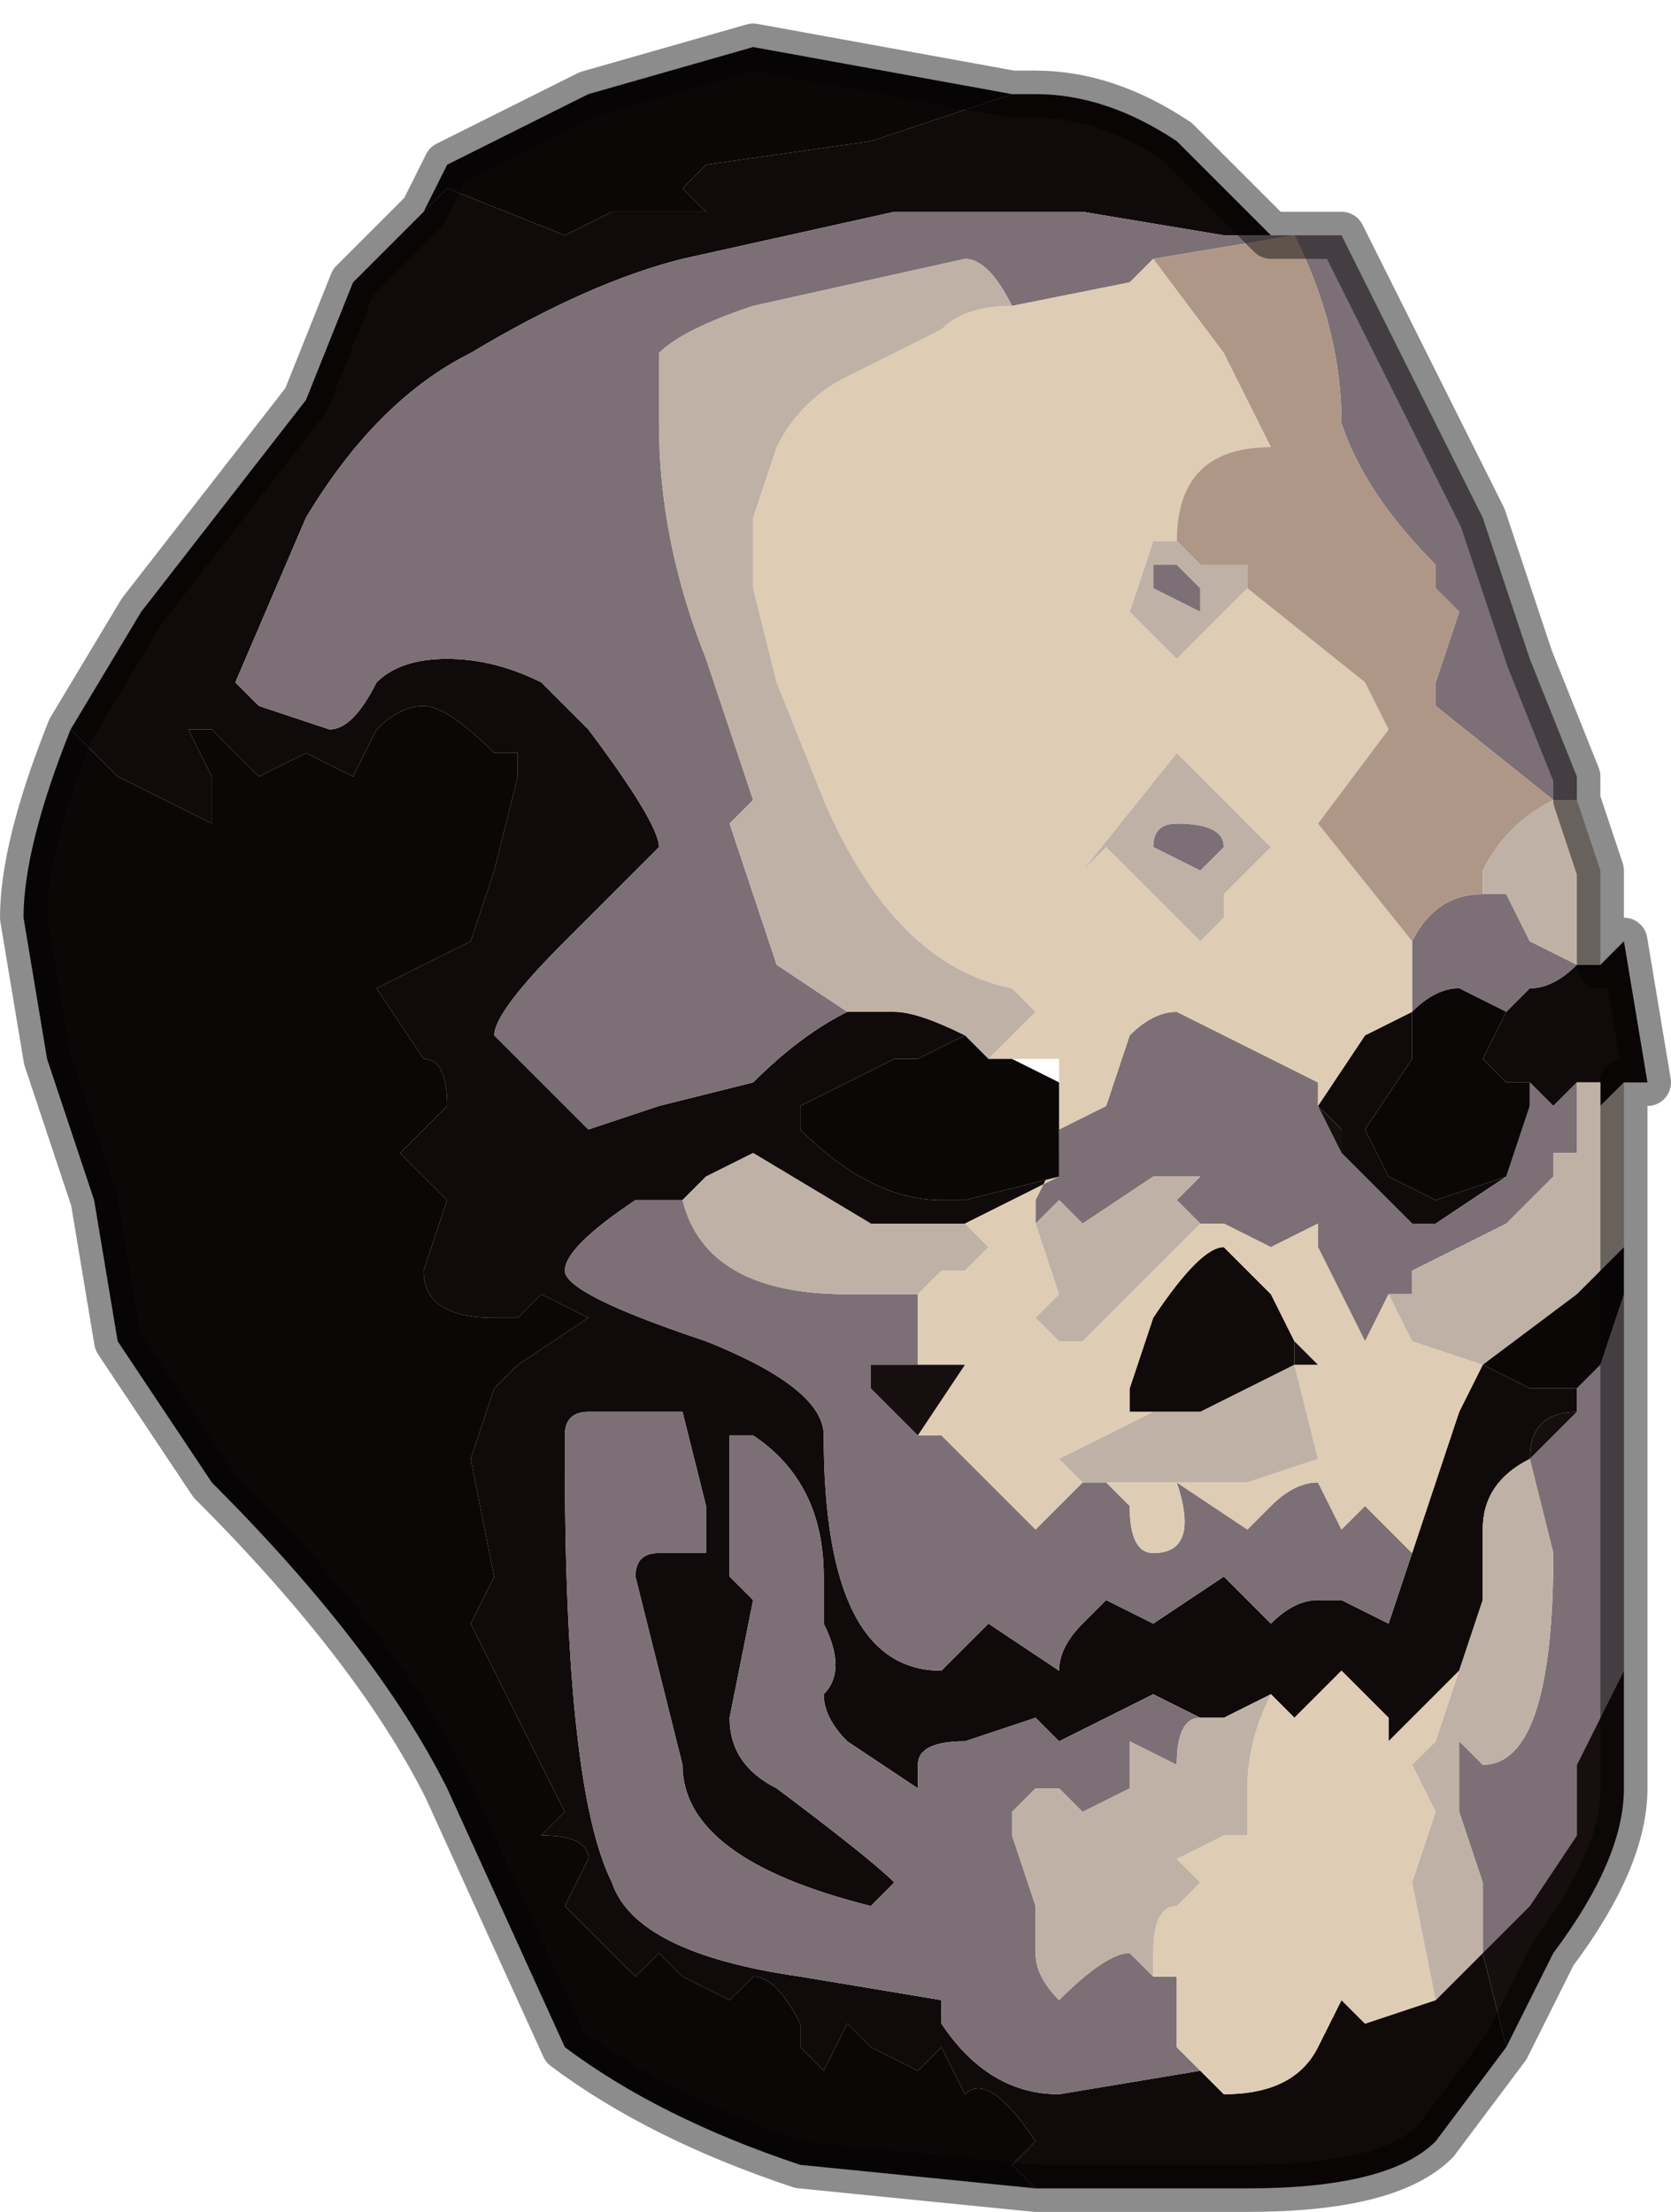 <?xml version="1.0" encoding="UTF-8" standalone="no"?>
<svg xmlns:xlink="http://www.w3.org/1999/xlink" height="4.7px" width="3.55px" xmlns="http://www.w3.org/2000/svg">
  <g transform="matrix(1.0, 0.0, 0.0, 1.0, 2.05, -0.15)">
    <path d="M0.1 0.35 L0.15 0.35 Q0.3 0.35 0.45 0.45 L0.65 0.65 0.55 0.65 0.25 0.6 0.15 0.6 -0.15 0.6 -0.6 0.7 Q-0.8 0.75 -1.05 0.9 -1.25 1.0 -1.4 1.25 L-1.55 1.6 -1.5 1.65 -1.35 1.7 Q-1.3 1.7 -1.25 1.6 -1.2 1.55 -1.1 1.55 -1.0 1.55 -0.9 1.6 L-0.8 1.7 Q-0.65 1.9 -0.65 1.95 L-0.85 2.15 Q-1.0 2.3 -1.0 2.35 L-0.85 2.5 -0.8 2.55 -0.65 2.5 -0.45 2.45 Q-0.35 2.35 -0.25 2.3 L-0.15 2.3 Q-0.1 2.3 0.0 2.35 L-0.1 2.4 -0.15 2.4 -0.25 2.45 -0.35 2.5 -0.35 2.55 Q-0.2 2.7 -0.05 2.7 L0.0 2.7 0.2 2.65 Q0.1 2.7 0.0 2.75 L-0.2 2.75 -0.45 2.6 -0.55 2.65 -0.6 2.7 -0.7 2.7 Q-0.85 2.8 -0.85 2.85 -0.85 2.9 -0.55 3.0 -0.3 3.1 -0.3 3.2 -0.3 3.7 -0.05 3.7 L0.0 3.65 0.05 3.6 0.2 3.7 Q0.2 3.65 0.25 3.6 L0.3 3.55 0.4 3.6 0.55 3.5 0.65 3.6 Q0.7 3.55 0.75 3.55 L0.8 3.55 0.9 3.6 0.95 3.45 1.05 3.15 1.1 3.05 1.2 3.1 1.3 3.1 1.3 3.15 Q1.2 3.15 1.2 3.25 1.1 3.3 1.1 3.4 L1.1 3.55 1.05 3.7 0.95 3.8 0.9 3.85 0.9 3.8 0.8 3.7 0.75 3.75 0.7 3.8 0.65 3.75 0.65 3.75 0.55 3.8 0.5 3.8 0.4 3.75 0.2 3.85 0.15 3.8 0.0 3.85 Q-0.1 3.85 -0.1 3.9 L-0.1 3.95 -0.25 3.85 Q-0.3 3.8 -0.3 3.75 -0.25 3.7 -0.3 3.6 L-0.3 3.5 Q-0.3 3.3 -0.45 3.2 L-0.5 3.2 -0.5 3.5 -0.45 3.55 -0.5 3.8 Q-0.5 3.9 -0.4 3.95 -0.2 4.1 -0.15 4.15 L-0.2 4.2 Q-0.6 4.1 -0.6 3.9 L-0.7 3.5 Q-0.7 3.45 -0.65 3.45 L-0.6 3.45 -0.55 3.45 -0.55 3.35 -0.6 3.15 -0.8 3.15 Q-0.85 3.15 -0.85 3.2 L-0.85 3.25 Q-0.85 3.95 -0.75 4.15 -0.7 4.3 -0.35 4.35 L-0.05 4.4 -0.05 4.45 Q0.05 4.6 0.2 4.6 L0.5 4.55 0.55 4.6 Q0.7 4.6 0.75 4.5 L0.8 4.4 0.85 4.45 1.0 4.4 1.05 4.35 1.1 4.3 1.15 4.5 1.0 4.7 Q0.9 4.8 0.6 4.8 L0.25 4.8 0.15 4.8 0.1 4.75 0.15 4.7 Q0.05 4.55 0.0 4.6 L-0.05 4.5 -0.1 4.55 -0.2 4.5 -0.25 4.45 -0.3 4.55 -0.35 4.5 -0.35 4.45 Q-0.4 4.35 -0.45 4.35 L-0.5 4.4 -0.6 4.35 -0.65 4.3 -0.7 4.35 -0.85 4.2 -0.8 4.1 Q-0.8 4.05 -0.9 4.05 L-0.85 4.0 -0.95 3.8 -1.05 3.6 -1.0 3.5 -1.05 3.25 -1.0 3.1 -0.95 3.05 -0.8 2.95 -0.9 2.9 -0.95 2.95 -1.0 2.95 Q-1.15 2.95 -1.15 2.85 L-1.1 2.7 -1.2 2.6 -1.1 2.5 -1.1 2.5 Q-1.1 2.4 -1.15 2.4 L-1.25 2.25 -1.15 2.2 -1.05 2.15 -1.0 2.0 -0.95 1.8 -0.95 1.75 -1.0 1.75 Q-1.1 1.65 -1.15 1.65 -1.2 1.65 -1.25 1.7 L-1.3 1.8 -1.4 1.75 -1.5 1.8 -1.6 1.7 Q-1.65 1.7 -1.65 1.7 L-1.6 1.8 -1.6 1.9 -1.8 1.8 -1.9 1.7 -1.9 1.7 -1.75 1.45 -1.4 1.0 -1.3 0.75 -1.15 0.6 -1.1 0.55 -0.85 0.65 -0.75 0.6 Q-0.75 0.6 -0.7 0.6 L-0.55 0.6 -0.6 0.55 -0.55 0.5 -0.55 0.5 -0.2 0.45 0.1 0.35 M1.35 2.2 L1.4 2.15 1.45 2.45 1.4 2.45 1.35 2.5 1.35 2.45 1.3 2.45 1.25 2.5 1.2 2.45 1.15 2.45 1.1 2.4 1.15 2.3 1.2 2.25 Q1.25 2.25 1.3 2.2 L1.35 2.2 M0.75 2.5 L0.85 2.35 0.95 2.3 0.95 2.4 0.85 2.55 0.9 2.65 1.0 2.7 1.15 2.65 1.0 2.75 0.95 2.75 0.85 2.65 0.8 2.6 0.8 2.55 0.75 2.5 M0.7 3.0 L0.7 3.05 0.5 3.15 0.4 3.15 0.35 3.15 0.35 3.1 0.4 2.95 Q0.5 2.8 0.55 2.8 L0.65 2.9 0.7 3.0" fill="#100a0a" fill-rule="evenodd" stroke="none"/>
    <path d="M0.5 4.55 L0.2 4.6 Q0.05 4.6 -0.05 4.45 L-0.05 4.4 -0.35 4.35 Q-0.7 4.3 -0.75 4.15 -0.85 3.95 -0.85 3.25 L-0.85 3.2 Q-0.85 3.15 -0.8 3.15 L-0.6 3.15 -0.55 3.35 -0.55 3.45 -0.6 3.45 -0.65 3.45 Q-0.7 3.45 -0.7 3.5 L-0.6 3.9 Q-0.6 4.1 -0.2 4.2 L-0.15 4.15 Q-0.2 4.1 -0.4 3.95 -0.5 3.9 -0.5 3.8 L-0.45 3.55 -0.5 3.5 -0.5 3.2 -0.45 3.2 Q-0.3 3.3 -0.3 3.5 L-0.3 3.6 Q-0.25 3.7 -0.3 3.75 -0.3 3.8 -0.25 3.85 L-0.1 3.95 -0.1 3.9 Q-0.1 3.85 0.0 3.85 L0.15 3.8 0.2 3.85 0.4 3.75 0.5 3.8 Q0.45 3.8 0.45 3.9 L0.35 3.85 0.35 3.95 0.25 4.0 0.2 3.95 0.15 3.95 0.1 4.0 0.1 4.05 0.15 4.2 0.15 4.3 Q0.15 4.35 0.2 4.4 0.3 4.3 0.35 4.3 L0.4 4.35 0.45 4.35 0.45 4.5 0.5 4.55 M1.3 3.15 L1.3 3.1 1.35 3.05 1.4 2.9 1.4 3.35 1.4 3.7 1.35 3.8 1.3 3.9 1.3 4.05 1.2 4.2 1.1 4.3 1.1 4.15 1.05 4.0 1.05 3.95 Q1.05 3.85 1.05 3.85 L1.1 3.9 Q1.25 3.9 1.25 3.45 L1.2 3.25 1.3 3.15 M0.95 3.45 L0.9 3.6 0.8 3.55 0.75 3.55 Q0.7 3.55 0.65 3.6 L0.55 3.5 0.4 3.6 0.3 3.55 0.25 3.6 Q0.2 3.65 0.2 3.7 L0.05 3.6 0.0 3.65 -0.05 3.7 Q-0.3 3.7 -0.3 3.2 -0.3 3.1 -0.55 3.0 -0.85 2.9 -0.85 2.85 -0.85 2.8 -0.7 2.7 L-0.6 2.7 Q-0.55 2.9 -0.25 2.9 L-0.1 2.9 -0.1 3.05 -0.2 3.05 -0.2 3.1 -0.1 3.2 -0.1 3.2 -0.05 3.2 0.05 3.3 0.1 3.35 0.15 3.4 0.2 3.35 0.25 3.3 0.3 3.3 0.35 3.35 Q0.35 3.45 0.4 3.45 0.5 3.45 0.45 3.3 L0.6 3.4 0.65 3.35 Q0.7 3.3 0.75 3.3 L0.8 3.4 0.85 3.35 0.95 3.45 M-0.25 2.3 Q-0.35 2.35 -0.45 2.45 L-0.65 2.5 -0.8 2.55 -0.85 2.5 -1.0 2.35 Q-1.0 2.3 -0.85 2.15 L-0.65 1.95 Q-0.65 1.9 -0.8 1.7 L-0.9 1.6 Q-1.0 1.55 -1.1 1.55 -1.2 1.55 -1.25 1.6 -1.3 1.7 -1.35 1.7 L-1.5 1.65 -1.55 1.6 -1.4 1.25 Q-1.25 1.0 -1.05 0.9 -0.8 0.75 -0.6 0.7 L-0.15 0.6 0.15 0.6 0.25 0.6 0.55 0.65 0.65 0.65 0.75 0.65 0.8 0.65 1.1 1.25 1.2 1.55 1.3 1.8 1.3 1.85 1.35 2.0 1.3 1.85 1.25 1.85 1.0 1.65 1.0 1.6 1.05 1.45 1.0 1.4 1.0 1.35 Q0.85 1.2 0.8 1.05 0.8 0.85 0.7 0.65 L0.4 0.7 0.35 0.75 0.1 0.8 Q0.05 0.7 0.0 0.7 L-0.45 0.8 Q-0.6 0.85 -0.65 0.9 L-0.65 1.05 Q-0.65 1.3 -0.55 1.55 L-0.45 1.85 -0.5 1.9 -0.45 2.05 -0.4 2.2 -0.25 2.3 M0.95 2.15 Q1.0 2.05 1.1 2.05 L1.15 2.05 1.2 2.15 1.3 2.2 Q1.25 2.25 1.2 2.25 L1.15 2.3 1.05 2.25 Q1.0 2.25 0.95 2.3 0.95 2.2 0.95 2.15 M0.5 1.4 L0.5 1.45 0.4 1.4 0.4 1.35 0.45 1.35 0.5 1.4 M0.45 1.9 Q0.55 1.9 0.55 1.95 L0.5 2.0 0.4 1.95 Q0.4 1.9 0.45 1.9 M0.2 2.55 L0.3 2.5 0.35 2.35 Q0.4 2.3 0.45 2.3 L0.65 2.4 0.75 2.45 0.75 2.5 0.8 2.6 0.85 2.65 0.95 2.75 1.0 2.75 1.15 2.65 1.2 2.5 1.2 2.45 1.25 2.5 1.3 2.45 1.3 2.6 1.25 2.6 1.25 2.65 1.15 2.75 0.95 2.85 0.95 2.9 0.9 2.9 0.85 3.0 0.75 2.8 0.75 2.75 0.65 2.8 0.55 2.75 0.5 2.75 0.45 2.7 0.5 2.65 0.4 2.65 0.25 2.75 0.2 2.7 0.15 2.75 0.15 2.7 0.2 2.6 0.2 2.55 M0.05 2.8 L0.0 2.85 0.0 2.85 0.05 2.8" fill="#7c7076" fill-rule="evenodd" stroke="none"/>
    <path d="M1.0 4.4 L0.85 4.45 0.8 4.4 0.75 4.5 Q0.7 4.6 0.55 4.6 L0.5 4.55 0.45 4.5 0.45 4.35 0.4 4.35 0.4 4.3 Q0.4 4.2 0.45 4.2 L0.5 4.15 0.45 4.1 0.55 4.05 0.6 4.05 0.6 3.95 Q0.6 3.85 0.65 3.75 L0.65 3.75 0.7 3.8 0.75 3.75 0.8 3.7 0.9 3.8 0.9 3.85 0.95 3.8 1.05 3.7 1.0 3.85 0.95 3.9 1.0 4.0 0.95 4.15 1.0 4.4 M1.1 3.05 L1.05 3.15 0.95 3.45 0.85 3.35 0.8 3.4 0.75 3.3 Q0.7 3.3 0.65 3.35 L0.6 3.4 0.45 3.3 Q0.5 3.45 0.4 3.45 0.35 3.45 0.35 3.35 L0.3 3.3 0.4 3.3 0.6 3.3 Q0.75 3.25 0.75 3.25 L0.7 3.05 0.75 3.05 0.7 3.0 0.65 2.9 0.55 2.8 Q0.5 2.8 0.4 2.95 L0.35 3.1 0.35 3.15 0.4 3.15 0.2 3.25 0.25 3.3 0.2 3.35 0.15 3.4 0.1 3.35 0.05 3.3 -0.05 3.2 -0.1 3.2 0.0 3.05 -0.1 3.05 -0.1 2.9 -0.05 2.85 0.0 2.85 0.05 2.8 0.0 2.75 Q0.1 2.7 0.2 2.65 L0.2 2.6 0.15 2.7 0.15 2.75 0.2 2.9 0.15 2.95 0.2 3.0 0.25 3.0 0.4 2.85 0.5 2.75 0.55 2.75 0.65 2.8 0.75 2.75 0.75 2.8 0.85 3.0 0.9 2.9 0.95 3.0 1.1 3.05 M0.1 0.8 L0.35 0.75 0.4 0.7 0.55 0.9 0.65 1.1 Q0.45 1.1 0.45 1.3 L0.4 1.3 0.35 1.45 0.45 1.55 0.5 1.5 0.6 1.4 0.85 1.6 0.9 1.7 0.75 1.9 0.95 2.15 Q0.95 2.2 0.95 2.3 L0.85 2.35 0.75 2.5 0.75 2.45 0.65 2.4 0.45 2.3 Q0.4 2.3 0.35 2.35 L0.3 2.5 0.2 2.55 0.2 2.45 0.2 2.4 0.1 2.4 0.05 2.4 0.15 2.3 0.1 2.25 Q-0.15 2.2 -0.3 1.85 L-0.4 1.6 -0.45 1.4 -0.45 1.25 -0.4 1.1 Q-0.35 1.0 -0.25 0.95 L-0.05 0.85 Q0.0 0.8 0.1 0.8 M0.25 2.0 L0.3 1.95 0.4 2.05 0.5 2.15 0.55 2.1 0.55 2.05 0.6 2.0 0.65 1.95 0.45 1.75 0.25 2.0" fill="#dfccb5" fill-rule="evenodd" stroke="none"/>
    <path d="M0.4 0.7 L0.7 0.65 Q0.8 0.85 0.8 1.05 0.85 1.2 1.0 1.35 L1.0 1.4 1.05 1.45 1.0 1.6 1.0 1.65 1.25 1.85 Q1.15 1.9 1.1 2.0 L1.1 2.05 Q1.0 2.05 0.95 2.15 L0.75 1.9 0.9 1.7 0.85 1.6 0.6 1.4 0.6 1.35 0.5 1.35 0.45 1.3 Q0.45 1.1 0.65 1.1 L0.55 0.9 0.4 0.7" fill="#af9788" fill-rule="evenodd" stroke="none"/>
    <path d="M1.1 4.3 L1.05 4.35 1.0 4.4 0.95 4.15 1.0 4.0 0.95 3.9 1.0 3.85 1.05 3.7 1.1 3.55 1.1 3.4 Q1.1 3.3 1.2 3.25 L1.25 3.45 Q1.25 3.9 1.1 3.9 L1.05 3.85 Q1.05 3.85 1.05 3.95 L1.05 4.0 1.1 4.15 1.1 4.3 M0.5 3.8 L0.55 3.8 0.65 3.75 Q0.6 3.85 0.6 3.95 L0.6 4.05 0.55 4.05 0.45 4.1 0.5 4.15 0.45 4.2 Q0.4 4.2 0.4 4.3 L0.4 4.35 0.35 4.3 Q0.3 4.3 0.2 4.4 0.15 4.35 0.15 4.3 L0.15 4.2 0.1 4.05 0.1 4.0 0.15 3.95 0.2 3.95 0.25 4.0 0.35 3.95 0.35 3.85 0.45 3.9 Q0.45 3.8 0.5 3.8 M-0.6 2.7 L-0.55 2.65 -0.45 2.6 -0.2 2.75 0.0 2.75 0.05 2.8 0.0 2.85 0.0 2.85 -0.05 2.85 -0.1 2.9 -0.25 2.9 Q-0.55 2.9 -0.6 2.7 M0.0 2.35 Q-0.1 2.3 -0.15 2.3 L-0.25 2.3 -0.4 2.2 -0.45 2.05 -0.5 1.9 -0.45 1.85 -0.55 1.55 Q-0.65 1.3 -0.65 1.05 L-0.65 0.9 Q-0.6 0.85 -0.45 0.8 L0.0 0.7 Q0.05 0.7 0.1 0.8 0.0 0.8 -0.05 0.85 L-0.25 0.95 Q-0.35 1.0 -0.4 1.1 L-0.45 1.25 -0.45 1.4 -0.4 1.6 -0.3 1.85 Q-0.15 2.2 0.1 2.25 L0.15 2.3 0.05 2.4 0.0 2.35 M1.35 2.0 L1.35 2.2 1.3 2.2 1.2 2.15 1.15 2.05 1.1 2.05 1.1 2.0 Q1.15 1.9 1.25 1.85 L1.3 1.85 1.35 2.0 M1.4 2.45 L1.4 2.8 1.3 2.9 1.1 3.05 0.95 3.0 0.9 2.9 0.95 2.9 0.95 2.85 1.15 2.75 1.25 2.65 1.25 2.6 1.3 2.6 1.3 2.45 1.35 2.45 1.35 2.5 1.4 2.45 M0.45 1.3 L0.5 1.35 0.6 1.35 0.6 1.4 0.5 1.5 0.45 1.55 0.35 1.45 0.4 1.3 0.45 1.3 M0.5 1.4 L0.45 1.35 0.4 1.35 0.4 1.4 0.5 1.45 0.5 1.4 M0.25 2.0 L0.45 1.75 0.65 1.95 0.6 2.0 0.55 2.05 0.55 2.1 0.5 2.15 0.4 2.05 0.3 1.95 0.25 2.0 M0.45 1.9 Q0.4 1.9 0.4 1.95 L0.5 2.0 0.55 1.95 Q0.55 1.9 0.45 1.9 M0.4 3.15 L0.5 3.15 0.7 3.05 0.75 3.25 Q0.75 3.25 0.6 3.3 L0.4 3.3 0.3 3.3 0.25 3.3 0.2 3.25 0.4 3.15 M0.15 2.75 L0.2 2.7 0.25 2.75 0.4 2.65 0.5 2.65 0.45 2.7 0.5 2.75 0.4 2.85 0.25 3.0 0.2 3.0 0.15 2.95 0.2 2.9 0.15 2.75" fill="#c0b1a6" fill-rule="evenodd" stroke="none"/>
    <path d="M0.1 0.35 L-0.2 0.45 -0.55 0.5 -0.55 0.5 -0.6 0.55 -0.55 0.6 -0.7 0.6 Q-0.75 0.6 -0.75 0.6 L-0.85 0.65 -1.1 0.55 -1.15 0.6 -1.1 0.5 -0.8 0.35 -0.45 0.25 0.1 0.35 M-1.9 1.7 L-1.9 1.7 -1.8 1.8 -1.6 1.9 -1.6 1.8 -1.65 1.7 Q-1.65 1.7 -1.6 1.7 L-1.5 1.8 -1.4 1.75 -1.3 1.8 -1.25 1.7 Q-1.2 1.65 -1.15 1.65 -1.1 1.65 -1.0 1.75 L-0.95 1.75 -0.95 1.8 -1.0 2.0 -1.05 2.15 -1.15 2.2 -1.25 2.25 -1.15 2.4 Q-1.1 2.4 -1.1 2.5 L-1.1 2.5 -1.2 2.6 -1.1 2.7 -1.15 2.85 Q-1.15 2.95 -1.0 2.95 L-0.95 2.95 -0.9 2.9 -0.8 2.95 -0.95 3.05 -1.0 3.1 -1.05 3.25 -1.0 3.5 -1.05 3.6 -0.95 3.8 -0.85 4.0 -0.9 4.05 Q-0.8 4.05 -0.8 4.1 L-0.85 4.2 -0.7 4.35 -0.65 4.3 -0.6 4.35 -0.5 4.4 -0.45 4.35 Q-0.4 4.35 -0.35 4.45 L-0.35 4.5 -0.3 4.55 -0.25 4.45 -0.2 4.5 -0.1 4.55 -0.05 4.5 0.0 4.6 Q0.05 4.55 0.15 4.7 L0.1 4.75 0.15 4.8 -0.35 4.75 Q-0.65 4.65 -0.85 4.5 L-1.1 3.95 Q-1.25 3.65 -1.6 3.3 L-1.8 3.0 -1.85 2.7 -1.95 2.4 -2.0 2.1 Q-2.0 1.95 -1.9 1.7 M1.3 3.1 L1.2 3.1 1.1 3.05 1.3 2.9 1.4 2.8 1.4 2.9 1.35 3.05 1.3 3.1 M0.2 2.65 L0.0 2.7 -0.05 2.7 Q-0.2 2.7 -0.35 2.55 L-0.35 2.5 -0.25 2.45 -0.15 2.4 -0.1 2.4 0.0 2.35 0.05 2.4 0.1 2.4 0.2 2.45 0.2 2.55 0.2 2.6 0.2 2.65 M1.15 2.65 L1.0 2.7 0.9 2.65 0.85 2.55 0.95 2.4 0.95 2.3 Q1.0 2.25 1.05 2.25 L1.15 2.3 1.1 2.4 1.15 2.45 1.2 2.45 1.2 2.5 1.15 2.65" fill="#0b0707" fill-rule="evenodd" stroke="none"/>
    <path d="M1.15 4.5 L1.1 4.3 1.2 4.2 1.3 4.05 1.3 3.9 1.35 3.8 1.4 3.7 1.4 3.95 Q1.4 4.1 1.25 4.3 L1.15 4.5 M1.05 3.7 L1.1 3.55 1.05 3.7 M1.2 3.25 Q1.2 3.15 1.3 3.15 L1.2 3.25 M0.75 2.5 L0.8 2.55 0.8 2.6 0.75 2.5 M0.7 3.05 L0.7 3.0 0.75 3.05 0.7 3.05 M-0.1 3.05 L0.0 3.05 -0.1 3.2 -0.1 3.2 -0.2 3.1 -0.2 3.05 -0.1 3.05" fill="#170f0f" fill-rule="evenodd" stroke="none"/>
    <path d="M0.65 0.65 L0.45 0.45 Q0.3 0.35 0.15 0.35 L0.1 0.35 -0.45 0.25 -0.8 0.35 -1.1 0.5 -1.15 0.6 -1.3 0.75 -1.4 1.0 -1.75 1.45 -1.9 1.7 Q-2.0 1.95 -2.0 2.1 L-1.95 2.4 -1.85 2.7 -1.8 3.0 -1.6 3.3 Q-1.25 3.65 -1.1 3.95 L-0.85 4.5 Q-0.65 4.65 -0.35 4.75 L0.15 4.8 0.25 4.8 0.6 4.8 Q0.9 4.8 1.0 4.7 L1.15 4.5 1.25 4.3 Q1.4 4.1 1.4 3.95 L1.4 3.7 1.4 3.35 1.4 2.9 1.4 2.8 1.4 2.45 1.45 2.45 1.4 2.15 1.35 2.2 1.35 2.0 1.3 1.85 1.3 1.8 1.2 1.55 1.1 1.25 0.8 0.65 0.75 0.65 0.65 0.65 Z" fill="none" stroke="#000000" stroke-linecap="round" stroke-linejoin="round" stroke-opacity="0.451" stroke-width="0.1"/>
  </g>
</svg>
